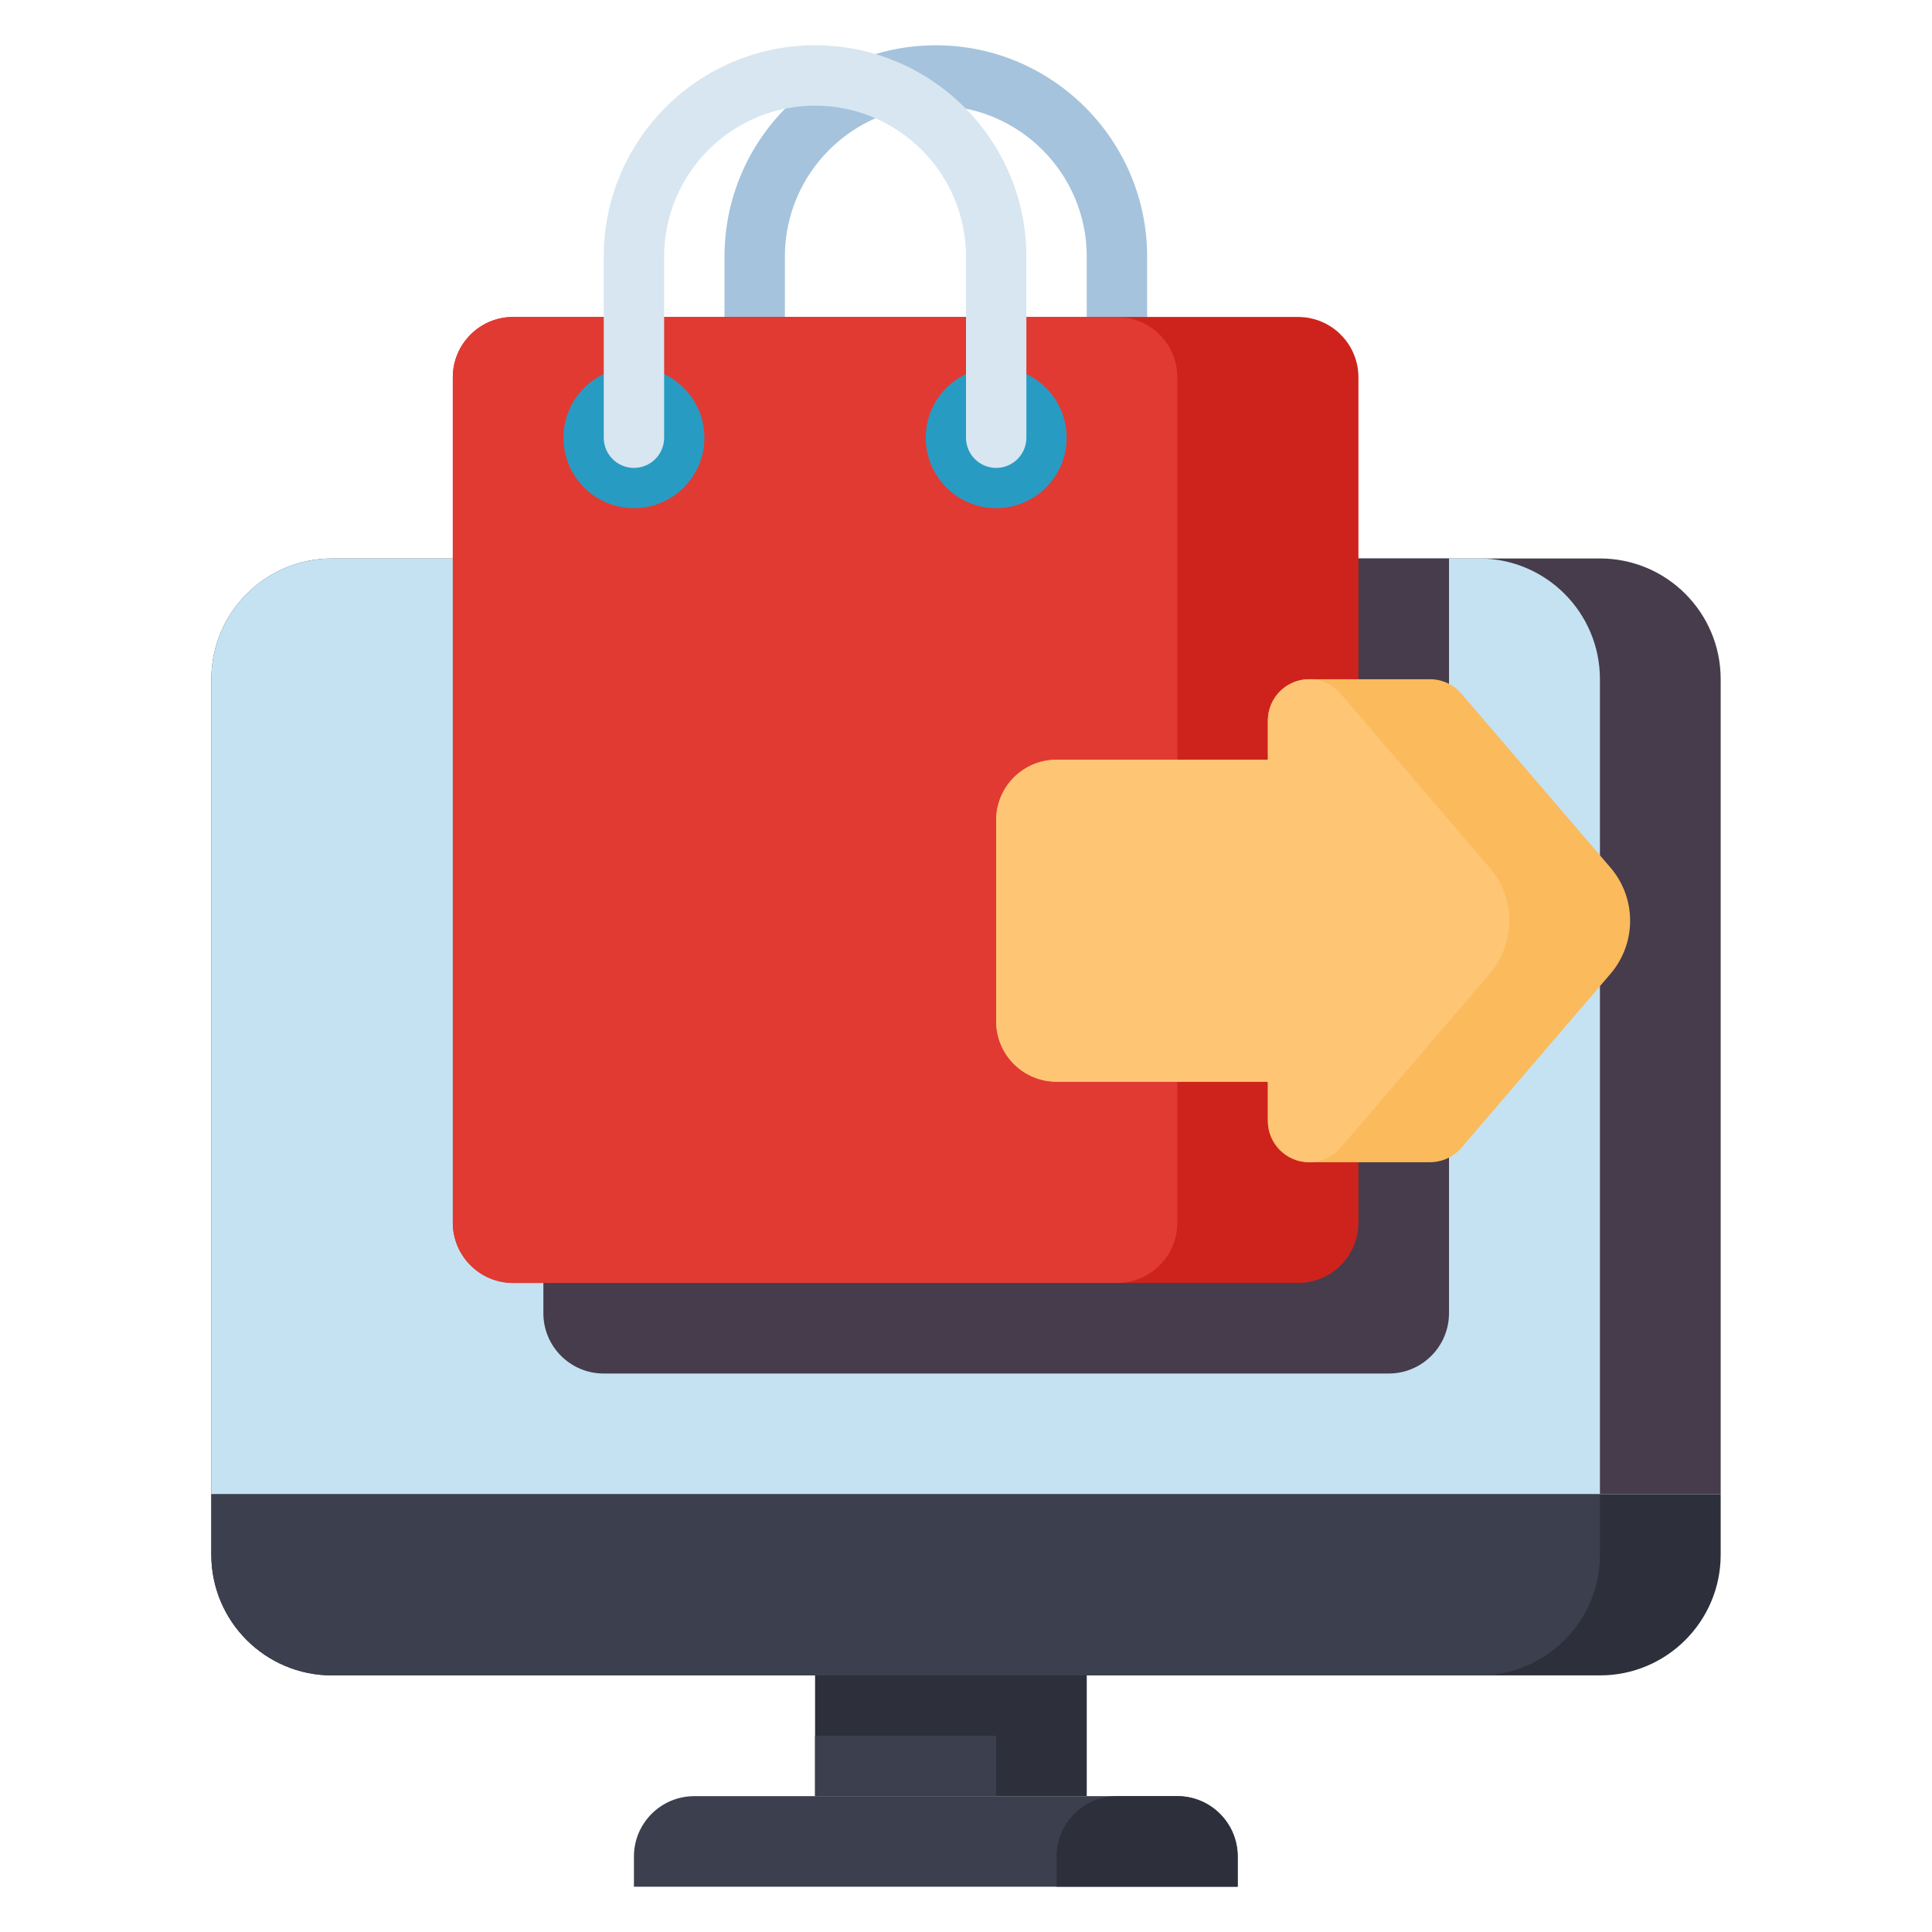 <svg width="130" height="130" viewBox="0 0 130 130" fill="none" xmlns="http://www.w3.org/2000/svg">
<path d="M75.156 31.484C74.034 31.484 73.125 30.575 73.125 29.453V17.266C73.125 11.665 68.569 7.109 62.969 7.109C57.369 7.109 52.812 11.665 52.812 17.266V29.453C52.812 30.575 51.903 31.484 50.781 31.484C49.66 31.484 48.75 30.575 48.75 29.453V17.266C48.75 9.426 55.129 3.047 62.969 3.047C70.809 3.047 77.188 9.426 77.188 17.266V29.453C77.188 30.575 76.278 31.484 75.156 31.484Z" fill="#A5C3DC"/>
<path d="M115.781 100.547H14.219V45.703C14.219 41.216 17.857 37.578 22.344 37.578H107.656C112.144 37.578 115.781 41.216 115.781 45.703V100.547Z" fill="#463C4B"/>
<path d="M107.656 100.547H14.219V45.703C14.219 41.216 17.857 37.578 22.344 37.578H99.531C104.019 37.578 107.656 41.216 107.656 45.703V100.547Z" fill="#C4E2F2"/>
<path d="M22.344 112.734H107.656C112.144 112.734 115.781 109.097 115.781 104.609V100.547H14.219V104.609C14.219 109.097 17.857 112.734 22.344 112.734Z" fill="#2D303B"/>
<path d="M99.531 112.734H22.344C17.857 112.734 14.219 109.097 14.219 104.609V100.547H107.656V104.609C107.656 109.097 104.019 112.734 99.531 112.734Z" fill="#3C3F4D"/>
<path d="M54.844 112.734H73.125V120.859H54.844V112.734Z" fill="#2D303B"/>
<path d="M54.844 116.797H67.031V120.859H54.844V116.797Z" fill="#3C3F4D"/>
<path d="M83.281 126.953H42.656V124.922C42.656 122.678 44.475 120.859 46.719 120.859H79.219C81.463 120.859 83.281 122.678 83.281 124.922V126.953Z" fill="#3C3F4D"/>
<path d="M83.281 126.953H71.094V124.922C71.094 122.678 72.912 120.859 75.156 120.859H79.219C81.463 120.859 83.281 122.678 83.281 124.922V126.953Z" fill="#2D303B"/>
<path d="M93.438 92.422H40.625C38.381 92.422 36.562 90.603 36.562 88.359V37.578H97.5V88.359C97.5 90.603 95.681 92.422 93.438 92.422Z" fill="#463C4B"/>
<path d="M87.344 86.328H34.531C32.288 86.328 30.469 84.509 30.469 82.266V25.391C30.469 23.147 32.288 21.328 34.531 21.328H87.344C89.588 21.328 91.406 23.147 91.406 25.391V82.266C91.406 84.509 89.588 86.328 87.344 86.328Z" fill="#CE231C"/>
<path d="M75.156 86.328H34.531C32.288 86.328 30.469 84.509 30.469 82.266V25.391C30.469 23.147 32.288 21.328 34.531 21.328H75.156C77.4 21.328 79.219 23.147 79.219 25.391V82.266C79.219 84.509 77.4 86.328 75.156 86.328Z" fill="#E13A33"/>
<path d="M42.656 34.193C45.274 34.193 47.396 32.071 47.396 29.453C47.396 26.836 45.274 24.714 42.656 24.714C40.038 24.714 37.916 26.836 37.916 29.453C37.916 32.071 40.038 34.193 42.656 34.193Z" fill="#289BC3"/>
<path d="M67.031 34.193C69.649 34.193 71.771 32.071 71.771 29.453C71.771 26.836 69.649 24.714 67.031 24.714C64.413 24.714 62.291 26.836 62.291 29.453C62.291 32.071 64.413 34.193 67.031 34.193Z" fill="#289BC3"/>
<path d="M67.031 31.484C65.909 31.484 65 30.575 65 29.453V17.266C65 11.665 60.444 7.109 54.844 7.109C49.244 7.109 44.688 11.665 44.688 17.266V29.453C44.688 30.575 43.778 31.484 42.656 31.484C41.535 31.484 40.625 30.575 40.625 29.453V17.266C40.625 9.426 47.004 3.047 54.844 3.047C62.684 3.047 69.062 9.426 69.062 17.266V29.453C69.062 30.575 68.153 31.484 67.031 31.484Z" fill="#D7E6F0"/>
<path d="M108.366 58.38L98.333 46.675C97.804 46.058 97.032 45.703 96.22 45.703H88.095C86.558 45.703 85.313 46.949 85.313 48.486V51.12H71.094C68.85 51.12 67.031 52.938 67.031 55.182V68.724C67.031 70.968 68.85 72.786 71.094 72.786H85.313V75.42C85.313 76.957 86.559 78.203 88.095 78.203H96.22C97.033 78.203 97.804 77.848 98.333 77.231L108.366 65.526C109.219 64.531 109.687 63.264 109.687 61.953C109.687 60.642 109.219 59.375 108.366 58.38Z" fill="#FBBA5B"/>
<path d="M100.241 58.38L90.208 46.675C89.679 46.058 88.907 45.703 88.095 45.703C86.558 45.703 85.313 46.949 85.313 48.486V51.12H71.094C68.85 51.12 67.031 52.938 67.031 55.182V68.724C67.031 70.968 68.85 72.786 71.094 72.786H85.313V75.42C85.313 76.957 86.559 78.203 88.095 78.203C88.907 78.203 89.679 77.848 90.208 77.231L100.241 65.526C101.094 64.531 101.562 63.264 101.562 61.953C101.562 60.642 101.094 59.375 100.241 58.38Z" fill="#FDC574"/>
</svg>
